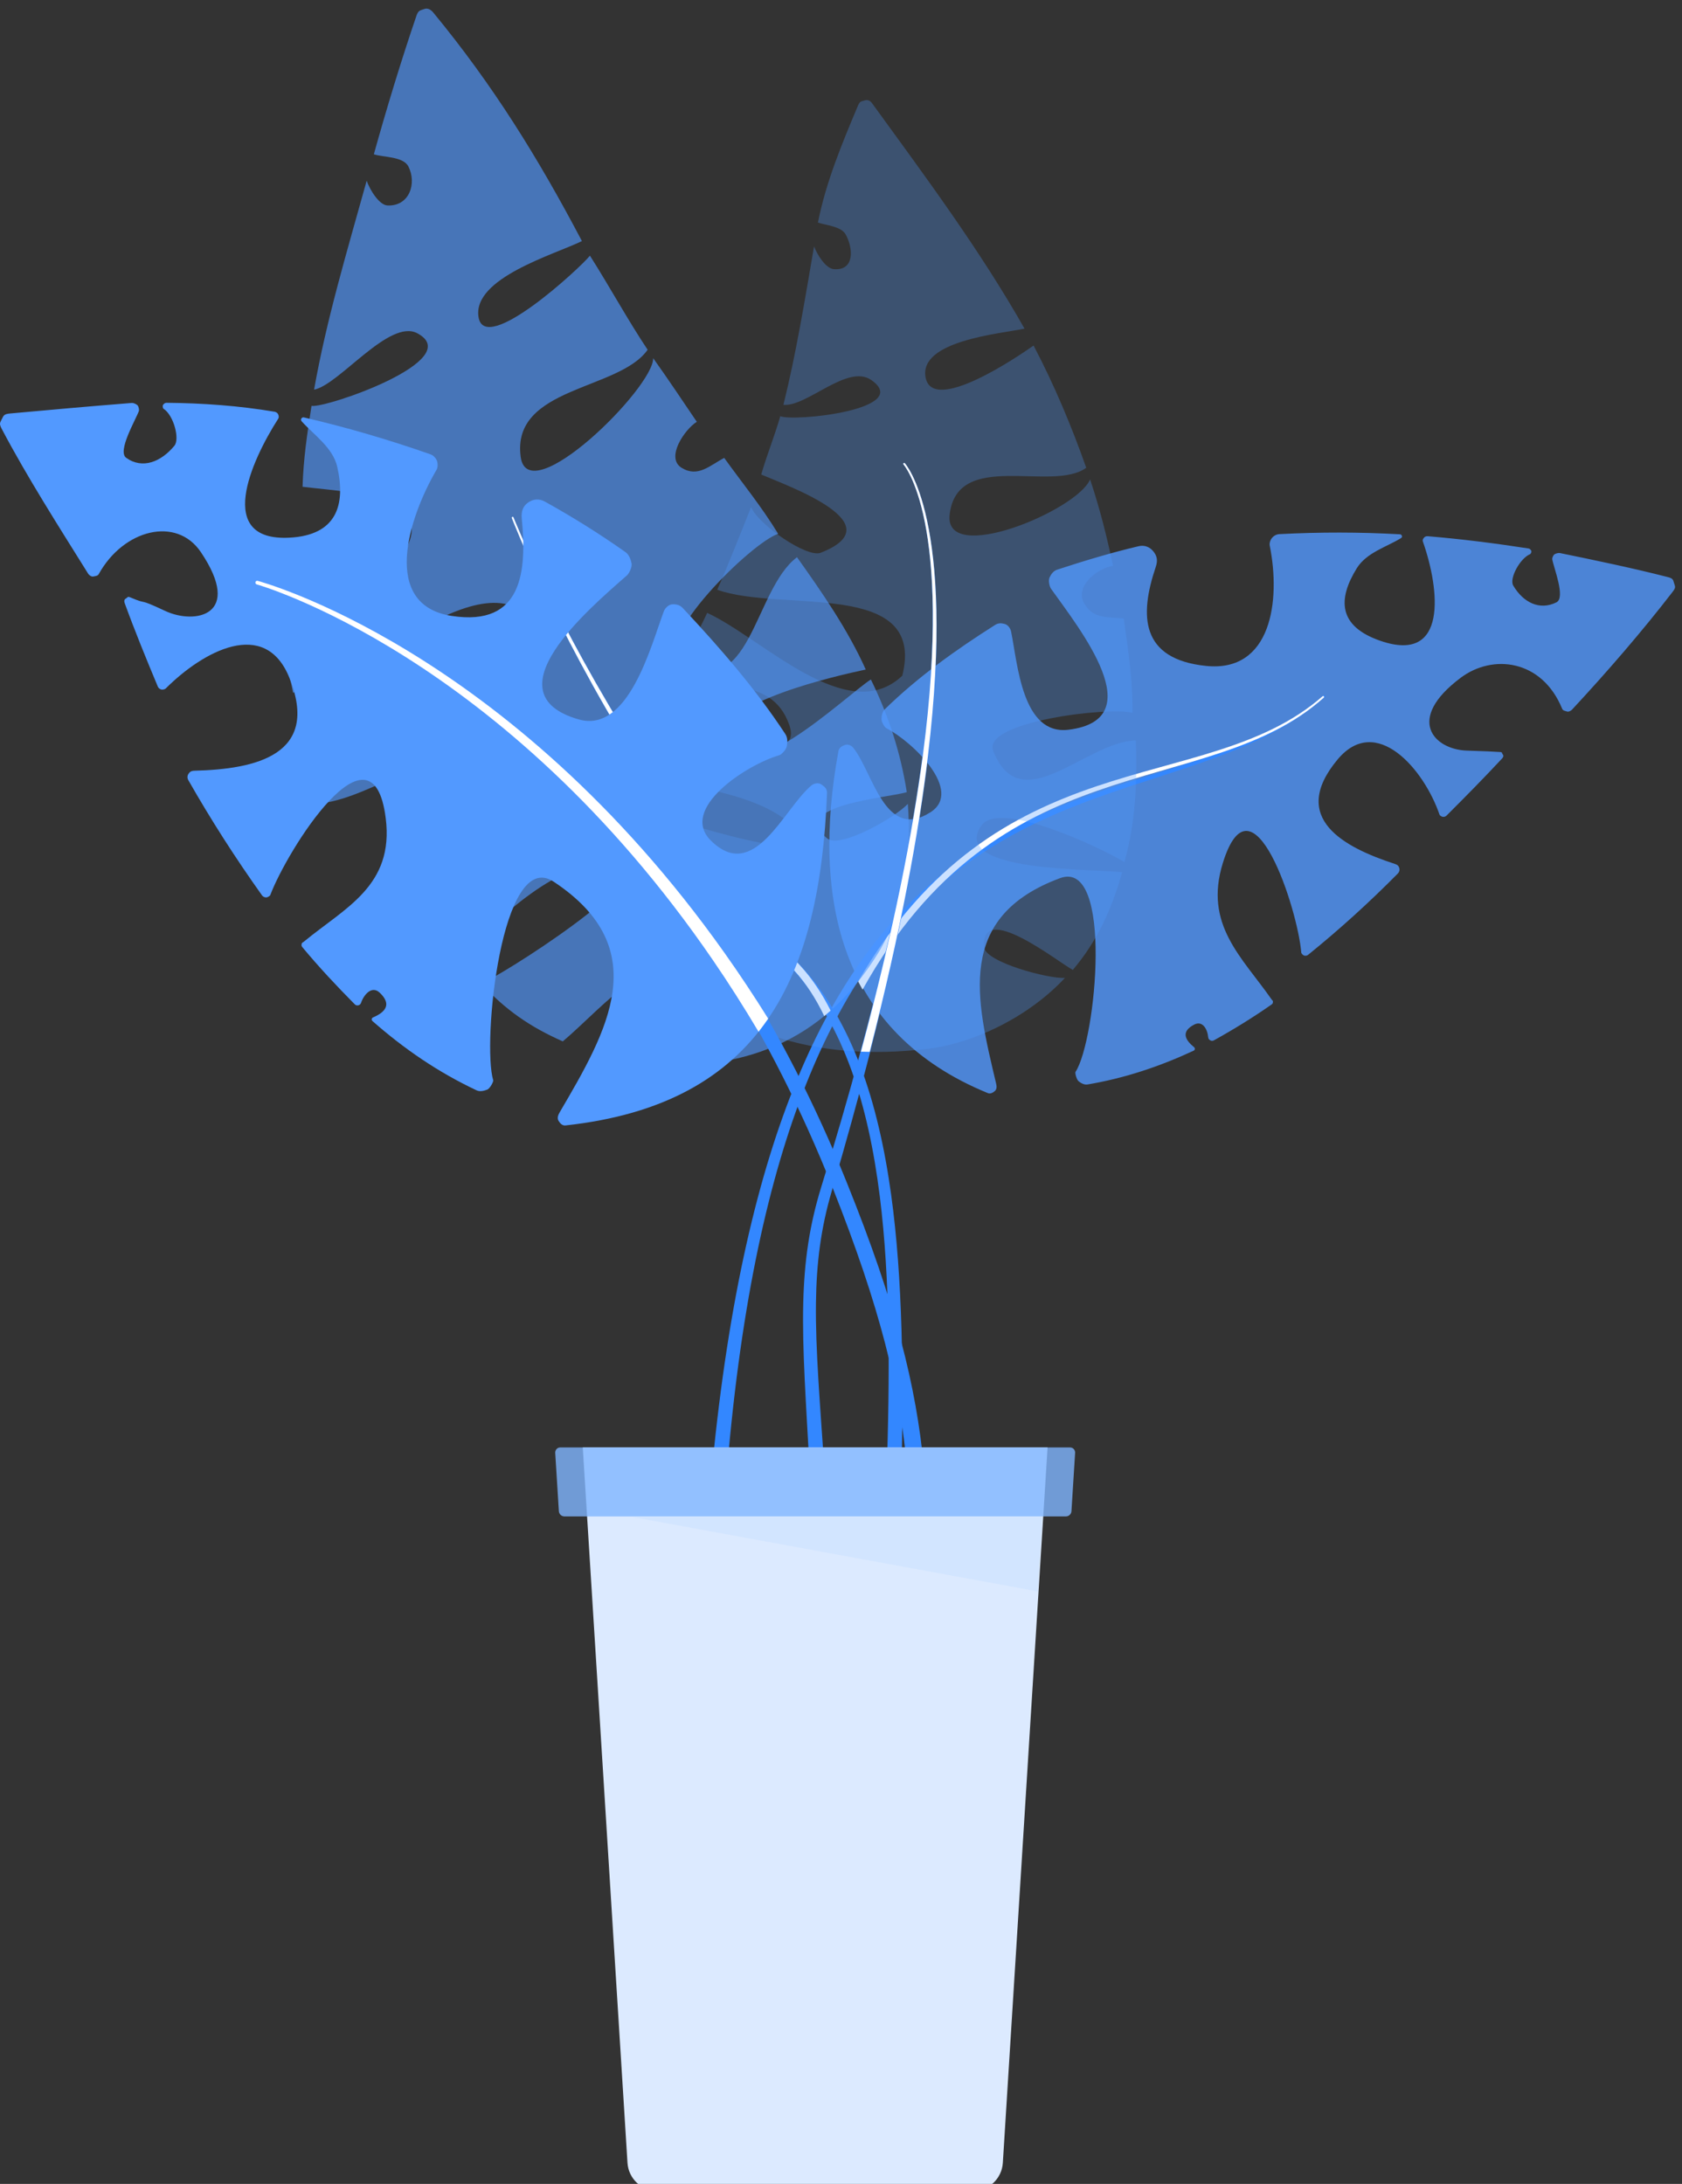 <?xml version="1.0" encoding="UTF-8" standalone="no"?>
<!DOCTYPE svg PUBLIC "-//W3C//DTD SVG 1.1//EN" "http://www.w3.org/Graphics/SVG/1.1/DTD/svg11.dtd">
<svg width="100%" height="100%" viewBox="0 0 181 235" version="1.1" xmlns="http://www.w3.org/2000/svg" xmlns:xlink="http://www.w3.org/1999/xlink" xml:space="preserve" xmlns:serif="http://www.serif.com/" style="fill-rule:evenodd;clip-rule:evenodd;stroke-linejoin:round;stroke-miterlimit:2;">
    <rect x="0" y="0" width="181" height="235" fill="#333333" stroke="none"/>
    <g transform="matrix(1,0,0,1,-4657.58,-2646.53)">
        <g transform="matrix(1,0,0,1.029,2807.58,-116.242)">
            <g transform="matrix(1,0,0,0.972,1830,1723.53)">
                <g transform="matrix(1,0,0,1,-10.129,943.781)">
                    <g id="图层-1" serif:id="图层 1">
                        <g>
                            <g transform="matrix(1,0,0,1,11.317,-0.893)">
                                <g transform="matrix(1,0,0,1,14.042,28.529)">
                                    <g opacity="0.8">
                                        <g transform="matrix(1,0,0,1,133.245,79.96)">
                                            <path d="M0,50.34C0.076,50.402 0.105,50.464 0.101,50.548C0.097,50.632 0.048,50.7 -0.024,50.734C-3.717,52.449 -7.432,53.69 -11.443,54.369C-11.821,54.434 -12.184,54.198 -12.404,54.026C-12.625,53.854 -12.812,53.129 -12.738,53.017C-10.516,49.625 -8.627,30.027 -14.414,32.175C-25.658,36.349 -23.439,45.205 -21.285,54.26C-21.21,54.571 -21.199,54.868 -21.412,55.068C-21.625,55.266 -21.912,55.405 -22.17,55.3C-38.075,48.797 -41.156,34.402 -38.257,18.534C-38.18,18.114 -37.882,17.973 -37.557,17.844C-37.232,17.716 -36.832,17.918 -36.648,18.151C-34.494,20.878 -33.252,28.176 -28.372,25.101C-24.749,22.819 -30.25,17.504 -33.093,16.041C-33.27,15.95 -33.634,15.397 -33.616,15.055C-33.599,14.713 -33.56,14.293 -33.243,13.985C-29.659,10.493 -25.603,7.599 -21.38,4.924C-21.032,4.703 -20.686,4.73 -20.339,4.832C-19.991,4.934 -19.737,5.322 -19.672,5.642C-18.963,9.104 -18.492,16.822 -13.487,16.205C-4.483,15.096 -12.3,5.361 -15.382,1.027C-15.525,0.825 -15.696,0.171 -15.531,-0.178C-15.366,-0.525 -15.126,-0.882 -14.702,-1.019C-11.812,-1.964 -8.911,-2.842 -5.937,-3.542C-5.354,-3.68 -4.771,-3.485 -4.37,-2.992C-3.969,-2.498 -3.866,-2.018 -4.105,-1.309C-5.888,3.963 -5.726,8.614 1.308,9.34C8.341,10.065 9.353,2.321 8.163,-3.594C8.105,-3.878 8.23,-4.22 8.413,-4.44C8.596,-4.661 8.888,-4.823 9.193,-4.839C13.521,-5.065 17.835,-5.065 22.16,-4.821C22.276,-4.815 22.363,-4.753 22.389,-4.636C22.415,-4.518 22.364,-4.456 22.249,-4.386C20.702,-3.449 18.563,-2.84 17.528,-1.167C15.489,2.129 15.475,5.062 20.09,6.647C27.343,9.136 26.466,1.142 24.64,-4.045C24.576,-4.225 24.672,-4.338 24.759,-4.456C24.845,-4.574 25.02,-4.626 25.168,-4.614C28.798,-4.31 32.409,-3.851 36.005,-3.297C36.163,-3.272 36.247,-3.157 36.302,-3.047C36.358,-2.935 36.25,-2.712 36.182,-2.684C35.103,-2.255 33.918,-0.066 34.36,0.687C35.432,2.514 37.202,3.406 39.013,2.499C40.02,1.995 38.722,-1.197 38.56,-2.147C38.542,-2.25 38.657,-2.576 38.807,-2.669C38.956,-2.762 39.227,-2.835 39.391,-2.802C43.242,-2.013 47.25,-1.178 50.959,-0.228C51.509,-0.088 51.556,0.01 51.669,0.423C51.782,0.836 51.909,0.859 51.496,1.395C48.206,5.66 44.443,10.007 40.683,14.05C40.584,14.156 40.317,14.311 40.146,14.243C39.974,14.176 39.724,14.178 39.626,13.941C37.448,8.632 32.152,8.042 28.727,10.602C22.708,15.101 25.855,18.323 29.343,18.449C32.83,18.575 30.71,18.494 32.917,18.601C33.24,18.615 33.102,18.698 33.235,18.86C33.368,19.021 33.274,19.181 33.155,19.309C31.218,21.39 29.198,23.438 27.179,25.452C27.078,25.554 26.906,25.596 26.789,25.579C26.672,25.564 26.468,25.451 26.428,25.332C24.76,20.452 19.608,14.435 15.46,19.409C10.198,25.721 16.155,28.863 21.623,30.641C21.917,30.736 22.036,30.86 22.1,31.083C22.164,31.306 22.101,31.518 21.946,31.675C18.88,34.776 15.67,37.691 12.281,40.43C12.159,40.528 11.983,40.537 11.857,40.498C11.732,40.458 11.561,40.269 11.555,40.195C11.188,35.537 6.281,20.35 3.115,30.541C1.053,37.175 5.166,40.652 8.336,45.186C8.509,45.433 8.505,45.31 8.505,45.482C8.504,45.654 8.443,45.705 8.353,45.769C6.345,47.172 4.287,48.442 2.15,49.624C2.028,49.692 1.886,49.689 1.766,49.624C1.646,49.559 1.554,49.45 1.541,49.303C1.469,48.44 0.939,47.455 0.032,47.928C-1.358,48.653 -1.016,49.517 0,50.34" style="fill:rgb(82,153,255);"/>
                                        </g>
                                    </g>
                                </g>
                                <g transform="matrix(1,0,0,1,-8.26,-921.615)">
                                    <path d="M169.499,1042.64C163.833,1047.59 156.307,1049.45 148.352,1051.99C138.565,1055.12 128.142,1059.27 119.676,1071.28C109.811,1085.27 102.6,1109.97 102.243,1156.31C102.243,1156.86 102.69,1157.31 103.242,1157.31C103.794,1157.31 104.243,1156.86 104.243,1156.31C104.028,1110.38 110.821,1085.79 120.429,1071.8C128.634,1059.85 138.884,1055.66 148.502,1052.45C156.462,1049.8 163.997,1047.83 169.628,1042.79C169.668,1042.75 169.672,1042.69 169.636,1042.65C169.601,1042.61 169.539,1042.6 169.499,1042.64Z" style="fill:rgb(51,135,255);"/>
                                </g>
                                <g transform="matrix(1,0,0,1,-86.795,-945.848)">
                                    <path d="M197.947,1097.62C205.509,1084.63 214.655,1079.66 223.519,1076.65C232.659,1073.56 241.494,1072.57 247.932,1066.94C247.972,1066.91 248.033,1066.91 248.069,1066.95C248.104,1066.99 248.1,1067.05 248.06,1067.09C241.663,1072.81 232.813,1073.9 223.676,1077.11C214.867,1080.2 205.789,1085.28 198.427,1098.5C198.261,1098.21 198.102,1097.91 197.947,1097.62Z" style="fill:white;"/>
                                </g>
                            </g>
                            <g transform="matrix(1,0,0,1,0.745,0.745)">
                                <g transform="matrix(1,0,0,1,69.613,144.018)">
                                    <path d="M0,-82.87C1.375,-87.81 2.951,-92.991 4.58,-97.764C4.804,-98.418 5.013,-98.334 5.408,-98.494C5.803,-98.653 6.163,-98.403 6.381,-98.138C12.836,-90.312 17.695,-82.454 22.392,-73.534C19.421,-72.079 10.594,-69.555 11.266,-65.352C11.938,-61.15 22.239,-70.681 23.255,-71.965C25.385,-68.612 27.354,-64.996 29.463,-61.842C26.384,-57.446 14.794,-57.882 15.8,-50.326C16.591,-44.39 30.13,-57.764 30.058,-60.94C31.795,-58.501 33.168,-56.425 34.755,-54.089C33.461,-53.292 31.356,-50.225 33.118,-49.141C34.879,-48.057 36.169,-49.405 37.703,-50.207C39.658,-47.488 41.694,-45.016 43.511,-42.037C40.661,-41.126 29.897,-30.523 33.025,-28.444C40.501,-23.474 40.86,-36.036 45.537,-39.521C48.242,-35.719 50.99,-31.764 52.936,-27.438C49.894,-26.794 37.172,-23.914 37.904,-20.22C39.247,-13.435 50.813,-24.657 53.486,-26.369C55.384,-22.499 56.681,-18.506 57.351,-14.251C55.431,-13.62 44.472,-12.879 48.782,-9.27C50.158,-8.118 56.177,-11.56 57.46,-12.988C57.898,-7.581 57.017,-1.396 54.283,3.047C48.238,12.872 39.503,15.783 28.841,15.112C26.603,14.971 26.14,14.452 24.287,13.804C25.837,13.699 41.17,5.67 36.9,4.075C30.382,1.641 24.771,8.826 20.334,12.567C16.813,11.011 14.176,9.193 11.526,6.325C13.068,5.963 31.549,-5.803 26.335,-6.492C19.625,-7.376 13.695,-0.436 8.772,3.429C6.463,0.887 5.092,-1.946 3.375,-5.085C8.391,-5.467 19.512,-12.429 12.179,-15.85C4.847,-19.271 0.721,-13.933 -5.706,-13.025C-6.671,-15.703 -7.303,-18.695 -7.927,-21.599C-0.152,-23.046 17.25,-19.507 18.813,-29.576C14.389,-42.187 1.021,-27.442 -8.701,-24.942C-9.485,-28.831 -10.113,-32.623 -10.362,-36.677C-7.569,-35.141 -0.035,-35.87 1.357,-37.448C9.07,-46.189 -1.397,-46.339 -7.67,-47.1C-7.587,-50.028 -7.175,-52.816 -6.708,-55.801C-5.078,-55.559 9.972,-60.757 4.692,-63.607C1.672,-65.238 -3.719,-58.065 -6.431,-57.549C-5.1,-65.092 -2.84,-72.585 -0.77,-80.03C-0.467,-79.125 0.556,-77.4 1.477,-77.364C3.839,-77.27 4.64,-79.754 3.719,-81.557C3.157,-82.658 0.997,-82.534 0,-82.87" style="fill:rgb(82,153,255);fill-opacity:0.65;"/>
                                </g>
                                <g transform="matrix(1,0,0,1,-143.523,-925.875)">
                                    <path d="M227.986,1026.16C227.986,1026.16 232.376,1037.6 241.154,1051.78C245.716,1059.16 251.462,1067.27 258.389,1074.91C263.677,1080.74 266.336,1089.2 267.58,1099.12C269.863,1117.3 267.367,1140.33 267.239,1161.07C267.239,1161.62 267.687,1162.07 268.239,1162.07C268.791,1162.07 269.239,1161.62 269.239,1161.07C269.111,1140.28 271.317,1117.16 268.803,1098.95C267.404,1088.82 264.544,1080.2 259.056,1074.3C252.067,1066.78 246.251,1058.77 241.62,1051.49C232.688,1037.44 228.166,1026.09 228.166,1026.09C228.147,1026.04 228.09,1026.01 228.041,1026.03C227.991,1026.05 227.966,1026.11 227.986,1026.16Z" style="fill:rgb(51,135,255);"/>
                                </g>
                                <g transform="matrix(1,0,0,1,-8.26,-921.615)">
                                    <path d="M126.343,1075.48C125.442,1073.6 124.386,1071.97 123.157,1070.62C116.225,1062.99 110.475,1054.88 105.909,1047.51C97.121,1033.33 92.722,1021.9 92.722,1021.9C92.702,1021.85 92.727,1021.79 92.777,1021.77C92.827,1021.75 92.883,1021.78 92.902,1021.83C92.902,1021.83 97.416,1033.19 106.338,1047.24C110.964,1054.53 116.776,1062.54 123.761,1070.06C125.01,1071.41 126.094,1073.03 127.03,1074.89C126.803,1075.09 126.574,1075.29 126.343,1075.48Z" style="fill:white;"/>
                                </g>
                            </g>
                            <g transform="matrix(1,0,0,1,9.232,0)">
                                <g transform="matrix(1,0,0,1,108.915,146.221)">
                                    <path d="M0,-76.982C0.857,-81.337 2.617,-85.543 4.297,-89.539C4.527,-90.086 4.68,-90.008 5.025,-90.123C5.37,-90.238 5.637,-90.083 5.831,-89.815C11.563,-81.918 17.424,-74.05 22.232,-65.572C19.646,-65.026 10.811,-64.278 11.588,-60.304C12.366,-56.331 21.544,-62.582 23.203,-63.753C25.442,-59.514 27.338,-54.952 28.872,-50.603C25.213,-47.917 14.995,-52.611 14.174,-45.571C13.528,-40.041 27.878,-45.992 29.288,-49.351C30.378,-46.074 31.074,-43.254 31.756,-40.051C30.084,-39.814 27.667,-37.88 28.606,-36.1C29.545,-34.319 31.143,-34.56 32.898,-34.394C33.391,-31.018 33.881,-27.754 33.853,-24.234C31.451,-24.932 17.625,-23.297 18.864,-20.143C21.828,-12.604 28.883,-21.177 34.209,-21.27C34.375,-16.873 34.187,-12.491 32.979,-8.186C30.305,-9.797 19.501,-14.896 17.585,-12.107C14.067,-6.983 30.229,-7.488 32.729,-7.078C31.63,-3.147 30.079,0.294 27.428,3.422C25.846,2.581 17.488,-4.093 17.882,0.97C18.007,2.585 24.824,4.399 26.58,4.279C22.763,8.383 16.878,11.336 11.625,11.935C0.01,13.256 -10.668,10.483 -17.263,1.324C-18.646,-0.599 -18.036,-0.594 -18.719,-2.405C-17.865,-1.215 -2.285,4.283 -4.055,0.785C-6.757,-4.555 -14.612,-4.484 -19.763,-5.623C-20.395,-8.698 -20.417,-11.309 -19.635,-14.444C-18.551,-13.364 0.861,-7.4 -1.745,-10.989C-5.098,-15.608 -13.729,-16.159 -19.013,-17.52C-18.451,-20.189 -17.206,-22.417 -16.103,-25.084C-14.746,-22.875 -1.113,-17.44 -3.103,-22.991C-5.092,-28.544 -11.27,-26.278 -14.907,-28.624C-14.161,-30.719 -12.901,-32.865 -11.918,-34.993C-6.014,-32.288 3.189,-22.628 9.079,-28.236C11.685,-38.699 -3.954,-34.997 -10.835,-37.48C-9.545,-40.399 -8.406,-43.363 -7.196,-46.361C-6.309,-44.391 -1.148,-40.897 0.285,-41.456C8.224,-44.555 -3.064,-48.576 -6.103,-49.877C-5.495,-51.99 -4.675,-53.981 -4.049,-56.151C-2.588,-55.531 10.238,-56.877 5.759,-60.031C3.197,-61.835 -1.16,-57.149 -3.716,-57.373C-2.337,-62.924 -1.396,-68.729 -0.418,-74.422C-0.102,-73.574 0.826,-72.037 1.718,-71.97C4.006,-71.798 3.781,-74.267 2.985,-75.705C2.499,-76.584 0.858,-76.689 0,-76.982" style="fill:rgb(82,153,255);fill-opacity:0.3;"/>
                                </g>
                                <g transform="matrix(1,0,0,1,-109.597,-922.069)">
                                    <path d="M227.722,1017.33C227.722,1017.33 233.113,1023.31 229.784,1048.58C228.298,1059.85 225.075,1074.96 218.863,1095.08C217.568,1099.28 217.043,1103.12 216.932,1107.51C216.681,1117.51 218.612,1130.43 218.442,1157.25C218.442,1157.81 218.89,1158.25 219.442,1158.25C219.994,1158.25 220.442,1157.81 220.442,1157.25C220.271,1130.43 218.175,1117.54 218.299,1107.54C218.352,1103.26 218.814,1099.52 220.021,1095.43C225.994,1075.17 229.033,1059.98 230.379,1048.65C233.409,1023.15 227.865,1017.2 227.865,1017.2C227.829,1017.16 227.768,1017.16 227.728,1017.19C227.689,1017.23 227.686,1017.29 227.722,1017.33Z" style="fill:rgb(51,135,255);"/>
                                </g>
                                <g transform="matrix(1,0,0,1,-8.26,-921.615)">
                                    <path d="M121.804,1080.05C125.322,1066.97 127.373,1056.49 128.47,1048.13C131.78,1022.86 126.384,1016.88 126.384,1016.88C126.348,1016.84 126.351,1016.77 126.39,1016.74C126.43,1016.7 126.491,1016.71 126.527,1016.75C126.527,1016.75 132.066,1022.7 129.018,1048.19C128.019,1056.55 126.095,1067.02 122.747,1080.07C122.431,1080.07 122.117,1080.06 121.804,1080.05Z" style="fill:white;"/>
                                </g>
                            </g>
                            <g>
                                <g transform="matrix(1,0,0,1,-16.33,-924.069)">
                                    <path d="M74.012,1032.57C74.012,1032.57 93.072,1037.16 112.056,1057.89C120.678,1067.31 129.281,1080.06 136.079,1097.2C141.18,1110.07 143.311,1118.77 144.08,1127.43C144.879,1136.43 144.216,1145.4 143.899,1158.94C143.888,1159.5 144.327,1159.95 144.879,1159.96C145.43,1159.98 145.888,1159.54 145.899,1158.98C146.137,1145.35 146.743,1136.32 145.886,1127.26C145.053,1118.47 142.849,1109.64 137.589,1096.6C130.61,1079.29 121.829,1066.45 113.05,1056.98C93.654,1036.05 74.26,1031.52 74.26,1031.52C73.971,1031.45 73.681,1031.63 73.612,1031.92C73.543,1032.21 73.722,1032.5 74.012,1032.57Z" style="fill:rgb(51,135,255);"/>
                                </g>
                                <g transform="matrix(1,0,0,1,70.287,100.292)">
                                    <path d="M0,54.454C-0.09,54.493 -0.136,54.546 -0.154,54.628C-0.172,54.71 -0.146,54.79 -0.086,54.843C3.352,57.869 6.988,60.354 11.13,62.305C11.519,62.487 11.976,62.339 12.275,62.224C12.574,62.109 12.959,61.356 12.919,61.226C11.705,57.294 13.805,36.138 19.423,39.857C30.339,47.083 25.192,55.935 20.059,64.686C19.882,64.987 19.782,65.324 19.955,65.598C20.127,65.871 20.354,66.119 20.697,66.081C41.845,63.778 48.067,50.046 48.838,30.347C48.858,29.825 48.554,29.632 48.229,29.395C47.903,29.16 47.406,29.293 47.151,29.508C44.153,32.028 41.008,40.051 36.338,35.433C32.872,32.005 40.198,27.263 43.706,26.249C43.924,26.185 44.458,25.654 44.515,25.263C44.572,24.872 44.631,24.398 44.349,23.969C41.148,19.1 37.305,14.673 33.322,10.425C32.994,10.074 32.609,9.998 32.195,10.016C31.781,10.035 31.402,10.433 31.273,10.778C29.872,14.532 27.46,23.936 22.102,22.395C12.463,19.622 23.157,10.543 27.324,6.889C27.517,6.72 27.89,6.022 27.8,5.6C27.71,5.178 27.543,4.677 27.134,4.389C24.345,2.424 21.455,0.612 18.463,-1.04C17.878,-1.363 17.229,-1.333 16.667,-0.933C16.104,-0.533 15.916,0.038 15.989,0.792C16.534,6.402 16.113,12.441 8.455,11.266C0.797,10.092 3.785,0.722 6.822,-4.462C6.967,-4.711 6.968,-5.171 6.848,-5.456C6.729,-5.741 6.466,-6.017 6.15,-6.128C1.675,-7.692 -2.835,-9.022 -7.451,-10.089C-7.574,-10.117 -7.677,-10.068 -7.736,-9.954C-7.795,-9.841 -7.766,-9.748 -7.668,-9.64C-6.356,-8.194 -4.321,-6.815 -3.861,-4.759C-2.956,-0.708 -3.893,2.581 -9.009,2.847C-17.046,3.264 -13.145,-5.385 -10.222,-9.947C-10.12,-10.107 -10.164,-10.279 -10.226,-10.425C-10.289,-10.571 -10.455,-10.678 -10.614,-10.705C-14.481,-11.352 -18.328,-11.63 -22.243,-11.663C-22.415,-11.665 -22.534,-11.549 -22.611,-11.44C-22.689,-11.331 -22.629,-11.068 -22.561,-11.025C-21.461,-10.32 -20.799,-7.763 -21.386,-7.05C-22.81,-5.318 -24.818,-4.486 -26.581,-5.748C-27.561,-6.45 -25.564,-9.812 -25.21,-10.79C-25.172,-10.896 -25.228,-11.281 -25.374,-11.409C-25.519,-11.537 -25.794,-11.662 -25.979,-11.647C-30.321,-11.301 -34.832,-10.904 -39.057,-10.516C-39.684,-10.458 -39.754,-10.351 -39.956,-9.919C-40.157,-9.487 -40.291,-9.463 -39.946,-8.81C-37.203,-3.619 -33.844,1.639 -30.662,6.737C-30.579,6.871 -30.322,7.065 -30.134,7.025C-29.948,6.985 -29.653,6.983 -29.533,6.767C-26.863,1.946 -21.163,0.513 -18.545,4.399C-13.944,11.229 -19.18,12.232 -22.381,10.728C-25.583,9.225 -24.019,10.17 -26.144,9.268C-26.454,9.137 -26.418,9.292 -26.618,9.397C-26.817,9.504 -26.804,9.717 -26.736,9.902C-25.637,12.917 -24.411,15.911 -23.169,18.882C-23.106,19.032 -22.943,19.142 -22.806,19.181C-22.668,19.22 -22.418,19.166 -22.321,19.068C-18.313,15.067 -11.633,11.402 -9.013,17.933C-5.689,26.216 -12.643,27.755 -19.224,27.918C-19.579,27.927 -19.727,28.03 -19.873,28.25C-20.019,28.47 -20.014,28.723 -19.89,28.938C-17.45,33.218 -14.811,37.335 -11.951,41.344C-11.848,41.488 -11.656,41.551 -11.507,41.549C-11.358,41.547 -11.107,41.385 -11.078,41.309C-9.253,36.457 -0.062,21.821 1.349,33.021C2.268,40.311 -3.037,42.66 -7.428,46.286C-7.667,46.483 -7.653,46.38 -7.696,46.559C-7.739,46.739 -7.691,46.818 -7.612,46.914C-5.824,49.063 -3.937,51.078 -1.974,53.056C-1.874,53.156 -1.739,53.19 -1.606,53.159C-1.474,53.127 -1.357,53.043 -1.31,52.902C-0.996,51.981 -0.135,50.999 0.713,51.808C1.996,53.033 1.359,53.869 0,54.454" style="fill:rgb(82,153,255);"/>
                                </g>
                                <g transform="matrix(1,0,0,1,-8.26,-921.615)">
                                    <path d="M120.017,1077.91C118.422,1075.22 116.793,1072.67 115.143,1070.26C92.527,1037.22 66.014,1029.78 66.014,1029.78C65.911,1029.75 65.85,1029.64 65.878,1029.54C65.906,1029.43 66.013,1029.37 66.116,1029.4C66.116,1029.4 92.981,1036.47 116.349,1069.42C117.937,1071.66 119.508,1074.02 121.054,1076.5C120.723,1076.98 120.378,1077.45 120.017,1077.91Z" style="fill:white;"/>
                                </g>
                            </g>
                        </g>
                    </g>
                </g>
                <g transform="matrix(1,0,0,1,-321.921,120.285)">
                    <g transform="matrix(0.518,0,0,0.573,195.069,437.429)">
                        <path d="M501.12,1024.58L404.563,1024.58C404.563,1024.58 412.093,1133.45 413.853,1158.9C414.059,1161.87 416.779,1164.18 420.067,1164.18C434.421,1164.18 471.262,1164.18 485.616,1164.18C488.903,1164.18 491.624,1161.87 491.829,1158.9C493.589,1133.45 501.12,1024.58 501.12,1024.58Z" style="fill:rgb(220,234,255);"/>
                    </g>
                    <path d="M454.099,1032L410,1032L453.599,1040L454.099,1032Z" style="fill:rgb(128,181,255);fill-opacity:0.1;"/>
                    <g transform="matrix(0.518,0,0,0.573,195.069,437.429)">
                        <path d="M506.843,1025.59C506.861,1025.33 506.759,1025.07 506.56,1024.88C506.361,1024.68 506.083,1024.58 505.792,1024.58C495.057,1024.58 410.625,1024.58 399.89,1024.58C399.6,1024.58 399.322,1024.68 399.123,1024.88C398.924,1025.07 398.821,1025.33 398.839,1025.59C399.007,1028.01 399.431,1034.14 399.597,1036.54C399.635,1037.1 400.144,1037.53 400.759,1037.53C411.283,1037.53 494.399,1037.53 504.923,1037.53C505.538,1037.53 506.047,1037.1 506.085,1036.54C506.251,1034.14 506.675,1028.01 506.843,1025.59Z" style="fill:rgb(128,181,255);fill-opacity:0.8;"/>
                    </g>
                </g>
            </g>
        </g>
    </g>
</svg>
